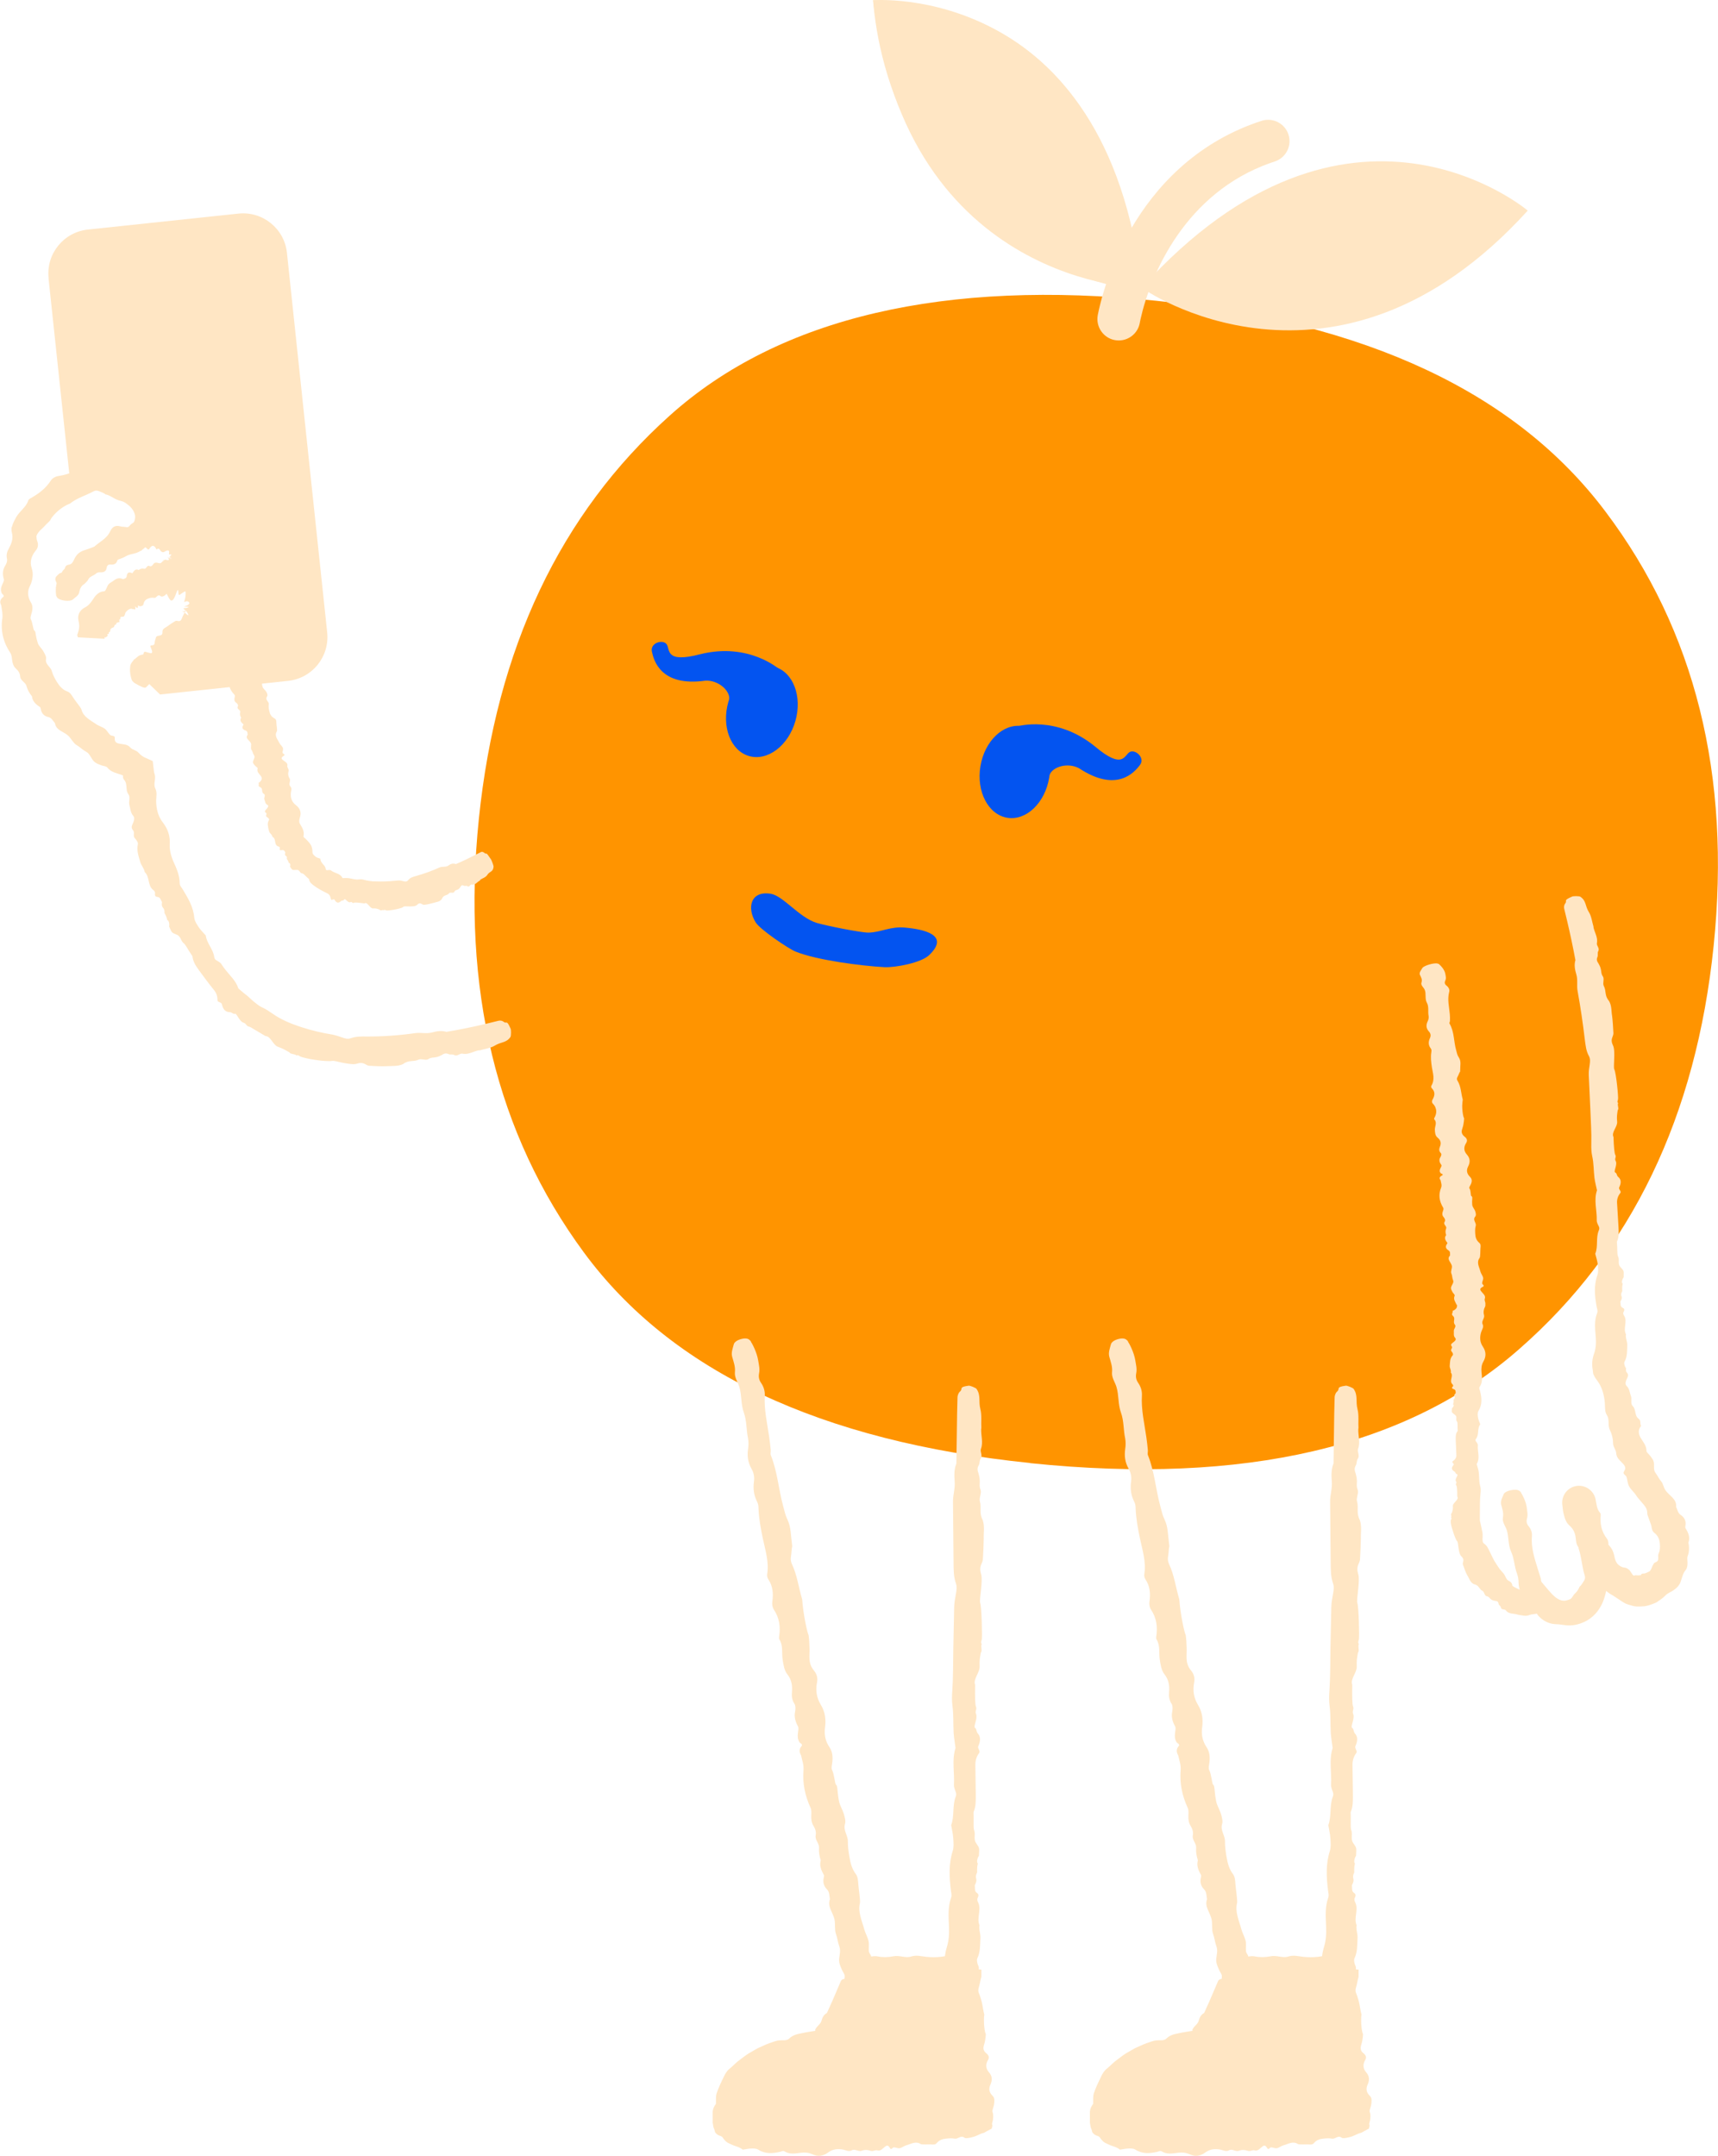 <?xml version="1.0" encoding="UTF-8"?>
<svg id="illuer_blå_bg" xmlns="http://www.w3.org/2000/svg" viewBox="0 0 217.34 272.6">
  <defs>
    <style>
      .cls-1 {
        fill: #ff9400;
      }

      .cls-2 {
        fill: #0354f0;
      }

      .cls-3 {
        fill: #ffe6c4;
      }
    </style>
  </defs>
  <path class="cls-1" d="M130.35,185.02c27.13,2.79,47.77-2.03,61.89-14.47,14.17-12.41,22.34-29.41,24.55-50.96,2.21-21.55-2.33-39.83-13.68-54.89-11.32-15.06-30.29-23.94-56.87-26.67-26.58-2.73-47.61,2.04-61.5,14.51-13.88,12.44-21.94,29.45-24.16,51-2.21,21.55,2.23,39.82,13.29,54.84,11.06,15,29.89,23.9,56.45,26.62"/>
  <path class="cls-3" d="M201.57,117.17c.13.73.6,1.34.45,2.09-.07.34.39.63.17,1.02-.13.24,0,.48-.1.73-.15.33-.06.55.15.86.09.2.2.31.29.74.07.34.02.53.25.87.21.3-.06.87.11,1.19.35.66.06,1.21.66,1.9.37.63.28,1.31.39,1.87.09.73.13,1.47.17,2.21,0,.17-.07.36-.14.53-.15.37-.07.7.1,1.05.32.66,0,2.69.15,2.99.23.41.54,3.54.47,3.8-.04.18-.14.33.02.46-.15.29.15.68-.06.92-.08.57-.13.78-.07,1.45.06.64-.77,1.34-.46,1.93.04,1.27.12,2.06.22,2.24.18.32-.13.48.06.8.25.44-.31,1.33-.07,1.44.25.11.17.39.38.56.44.35.37.85.13,1.32-.12.25.32.5.15.71-.31.38-.45.8-.42,1.27l.18,3.01c.03.63.09,1.29-.2,1.88.08.96.01,1.43.12,1.82.28.47-.07.95.31,1.37.52.58.43.45.42,1.33-.15.17-.32.66-.11.81-.14.46-.04.88-.06.92-.39.73.22.58-.24,1.33.05.41-.04.63.33.81.19.09.21.26.09.46-.11.19-.06.34.05.51.47.72-.17,1.62.24,2.36-.09.44.17.89.16,1.34-.03.73.03,1.45-.35,2.14-.1.18.03.55.16.77.04.06.06.12.06.18l-.05-.44c.1.26-.1.6.13.84.32.34.03.66-.08.98-.09.26-.16.51.08.75.34.34.35.81.51,1.23.16.43-.09.95.23,1.28.46.46.2,1.19.74,1.6.36.26.13.59.32.91-.41.5-.34,1-.06,1.5.31.53.74.97.74,1.65,0,.21.31.41.46.62.15.22.33.41.42.65.19.49-.08,1.08.26,1.51.3.41.42.73.73,1.1.23.22.27.73.55,1.13.52.72,1.43,1.09,1.33,2.07.17.37.22.8.6,1.04.46.31.68.76.58,1.34-.02.1-.04.24,0,.31.34.54.64,1.15.37,1.85.07.27.09.54.08.82-.01.28-.04.55-.16.84-.11.27-.03.55-.03.86,0,.31-.01.63-.21.91-.37.43-.44.88-.62,1.39-.14.53-.54.93-1,1.23-.32.21-.74.36-.96.62-.34.35-.73.6-1.13.87-.47.21-.96.41-1.5.49-.56.04-1.13.09-1.66-.09-.27-.07-.54-.15-.79-.26-.23-.13-.46-.27-.67-.42-.34-.21-.6-.41-.9-.59-.32-.17-.6-.36-.87-.58-.59-.22-.71-.6-.65-1.01.03-.21-.15-.25-.43-.26-.42-.21-.6-.57-.71-.9-.09-.33-.12-.63-.29-.77-.48-.38-.84-.86-.87-1.52,0-.27-.1-.65-.28-.79-.41-.34-.54-.74-.58-1.25-.05-.69-.26-1.3-.83-1.78-.45-.39-.6-.99-.74-1.56-.04-.15-.06-.31-.08-.47l-.07-.63c-.12-1.17.73-2.22,1.9-2.34,1.09-.11,2.08.63,2.31,1.68.14.65.13,1.24.58,1.74.06.06.07.19.07.28-.1,1.11.09,2.07.8,3,.16.2.21.59.17.85-.18.92-.18,1.74.29,2.64.08.17.1.44.04.62-.27.73-.39,1.46-.56,2.26-.17.79-.38,1.67-.95,2.51-.43.67-1.11,1.28-1.86,1.62-.76.35-1.49.5-2.3.43-.43-.04-.83-.13-1.28-.14-1.24-.03-2.26-.84-2.66-1.71-.25-.56-.59-1-1.01-1.34-.72-.57-1.05-1.34-1.07-2.19,0-.39-.07-.81-.2-1.16-.35-.91-.34-1.9-.74-2.76-.41-.88-.27-1.86-.56-2.75-.17-.52-.59-.99-.48-1.58.11-.58-.08-1.09-.22-1.62-.12-.48.15-.91.32-1.33.19-.46,1.56-.73,1.97-.43.03.02.26.19.22.25.13.16.64,1.1.73,1.91.05.45.16.88.03,1.33-.11.37-.05.7.2.99.3.36.46.8.42,1.24-.13,1.44.32,2.81.73,4.13l.38,1.22c.05.16.02.37.12.48.57.65,1.05,1.3,1.57,1.76.51.47,1.04.7,1.58.55.31-.08.58-.15.74-.44.13-.22.22-.34.38-.49.16-.14.36-.38.53-.8.23-.17.36-.46.54-.72.16-.21.18-.45.11-.69-.36-1.11-.39-2.3-.78-3.44-.03-1.44-.69-3.34-.86-3.47-.11-.42-.17-.85-.24-1.27-.01-.08-.02-.16-.03-.23l2.58-.81c0,.26,0,.53.01.79.04.45.24.84.63,1.11.4.28.57.64.53,1.11-.09.83.18,1.55.85,2.05.66.5.96,1.09,1.09,1.88.07.33.2.62.4.85.22.2.48.38.81.42.24.02.41.12.55.23.14.09.24.25.35.43.09.13.22.38.36.36.16-.09.35-.02.52-.03.17-.02.33,0,.35-.07.04-.15.18-.15.27-.16.25.02.53-.15.79-.27.23-.19.31-.52.41-.74.06-.07.1-.18.15-.26.05-.09.15-.13.25-.17.24-.09.33-.27.31-.49,0-.21-.04-.41.05-.62.18-.34.19-.79.15-1.22-.03-.51-.22-1.03-.7-1.38-.24-.19-.32-.5-.36-.81-.06-.34-.52-1.4-.53-1.6.02-.44-.15-.81-.42-1.12-.16-.19-.32-.37-.48-.56-.17-.21-.38-.43-.51-.65-.27-.42-.71-.77-.92-1.2-.17-.34-.18-.77-.29-1.12-.08-.24-.54-.38-.33-.69.25-.39.2-.62-.09-.96-.35-.4-.86-.72-.89-1.37-.03-.44-.4-.78-.4-1.29,0-.54-.15-1.14-.39-1.62-.32-.61-.02-1.32-.37-1.86-.33-.52-.23-1.06-.28-1.6-.09-1.02-.34-1.99-.99-2.84-.2-.26-.36-.53-.48-.83l-.06-.5c-.13-.67-.07-1.37.17-2.04.25-.71.27-1.41.21-2.15-.08-.99-.21-2.01.18-2.98.11-.28-.01-.53-.06-.79-.25-1.35-.38-2.69.1-4.04.14-.41.08-.9.03-1.35-.05-.45-.2-.88-.31-1.32.39-.95.05-2,.45-2.95.08-.19.09-.33,0-.51-.12-.24-.27-.51-.26-.76.04-1.27-.4-2.54.03-3.8-.11-.53-.25-1.05-.32-1.58-.11-.9-.08-1.83-.28-2.72-.12-.54-.13-1.03-.12-1.58.04-1.45-.07-2.91-.12-4.36l-.2-4.34c-.02-.44.05-.89.12-1.34.05-.36.08-.74-.1-1.06-.37-.66-.42-1.37-.52-2.08-.24-2.05-.54-4.09-.91-6.12-.14-.7.05-1.4-.16-2.11-.17-.57-.31-1.2-.12-1.82-.31-1.67-.66-3.33-1.05-4.97l-.37-1.54c-.06-.27.01-.53.19-.74.16-.3-.3-.3.78-.77.11-.1.95-.09,1.07,0,.78.52.59,1.17,1.08,1.94.34.53.42,1.31.61,1.92Z"/>
  <path class="cls-3" d="M191.97,204.16c-.51-.15-1.1-.04-1.46-.51-.14-.23-.56-.01-.64-.39-.03-.23-.25-.23-.29-.46-.04-.29-.19-.34-.48-.37-.15-.05-.28-.03-.52-.22-.18-.16-.2-.31-.52-.37-.27-.07-.29-.55-.5-.66-.49-.24-.4-.72-1.13-.87-.47-.25-.56-.74-.79-1.07-.26-.45-.39-.93-.57-1.4-.04-.11,0-.26.04-.39.07-.29-.05-.47-.25-.66-.39-.35-.35-1.75-.52-1.9-.23-.19-.74-1.84-.78-2.16l-.03-.21v-.11c0-.17.01-.2.02-.22.05-.11.16-.2,0-.29.16-.17-.11-.43.11-.57.11-.35.17-.48.14-.9-.03-.4.84-.81.55-1.19.01-.8-.03-1.29-.12-1.41-.17-.21.14-.29-.03-.5-.23-.28.36-.82.13-.9-.25-.08-.15-.25-.35-.36-.43-.24-.34-.54-.09-.83.13-.15-.3-.32-.12-.45.33-.23.48-.48.47-.78l-.08-1.89c0-.4-.05-.81.25-1.18-.05-.6.02-.9-.07-1.15-.27-.3.09-.59-.27-.87-.5-.38-.42-.3-.39-.85.16-.1.34-.4.13-.5.15-.29.06-.55.08-.58.4-.45-.2-.37.27-.83-.04-.26.05-.39-.31-.52-.19-.06-.21-.17-.08-.29.12-.11.07-.21-.04-.32-.45-.46.2-1.01-.2-1.48.09-.28-.16-.56-.13-.84.04-.46,0-.91.38-1.34.1-.11-.02-.34-.15-.48-.22-.24.21-.43.01-.66-.23-.26.14-.41.33-.59.15-.14.28-.28.11-.47-.24-.27-.13-.56-.16-.84-.04-.29.35-.56.13-.83-.31-.37.15-.76-.25-1.11-.26-.23.05-.39-.04-.62.51-.21.63-.5.54-.85v.14s-.02-.05-.02-.05c-.16-.37-.46-.71-.26-1.15.06-.14-.18-.31-.26-.46-.08-.16-.18-.32-.2-.48-.03-.35.42-.68.27-1.02-.14-.32-.09-.57-.23-.89-.1-.21.1-.65.08-.87-.05-.51-.73-.88-.24-1.38-.02-.22.08-.47-.2-.65-.35-.22-.41-.48-.21-.78.04-.05.1-.13.07-.17-.24-.31-.44-.62-.15-.98-.1-.27-.12-.54,0-.84.11-.28-.4-.51-.21-.81.15-.24.04-.45-.13-.65-.18-.21-.17-.43-.09-.67.06-.17.14-.36.05-.5-.5-.81-.62-1.64-.26-2.52.13-.33-.01-.62-.07-.96-.23-.26-.09-.45.21-.61.16-.08.04-.16-.16-.24-.44-.43.21-.85.05-1.07-.23-.31-.35-.63-.11-1,.1-.15.16-.38.05-.49-.26-.27-.24-.51-.12-.81.17-.4.14-.8-.28-1.14-.34-.28-.33-.64-.36-.98-.03-.45.33-.91-.07-1.34-.04-.04-.03-.12,0-.17.18-.32.27-.63.24-.93-.01-.16-.06-.28-.13-.49-.07-.14-.17-.28-.31-.42-.12-.12-.12-.34-.03-.48.3-.51.37-.99-.09-1.45-.08-.08-.11-.23-.05-.32.48-.8.18-1.58.06-2.35-.09-.62-.17-1.23-.07-1.86.02-.17.06-.33-.06-.49-.32-.41-.33-.85-.11-1.32.14-.3.1-.58-.12-.82-.37-.4-.4-.82-.17-1.3.11-.22.16-.47.12-.68-.12-.55.07-1.15-.22-1.67-.29-.52-.05-1.13-.28-1.65-.13-.31-.53-.55-.4-.92.13-.37-.06-.65-.2-.96-.12-.27.14-.58.31-.86.18-.31,1.52-.7,1.94-.56.03,0,.26.09.22.13.13.08.65.63.74,1.15.05.29.14.57,0,.87-.12.25-.08.46.16.64.28.22.41.51.33.8-.25.97,0,1.87.08,2.79.03.29.03.58.02.87,0,.11-.11.25-.05.34.62,1.06.51,2.26.84,3.38.1.34.11.56.32.88.35.52.17,1,.18,1.79-.15.22-.2.46-.33.68-.1.18-.11.34,0,.5.46.75.43,1.58.66,2.38-.04.24-.06.51-.07.78-.01.2.02.49.04.71.05.46.14.8.2.86,0,.28-.05.57-.1.85-.04.23-.14.45-.19.68-.06.3.05.57.35.8.31.24.39.51.2.8-.33.52-.32,1.01.1,1.48.42.47.42.97.15,1.49-.24.46-.19.9.23,1.31.31.3.26.65.09.99-.08.16-.24.37-.15.49.21.28.11.91.25.97.13.06.1.22.1.32-.02.28-.03.53,0,.8.04.28.3.53.38.8.07.22.14.49-.01.67-.36.43.18.76.07,1.16-.1.34-.08.69-.06,1.03.02.4.12.79.51,1.12.21.18.18.43.15.66-.03.26,0,1.11-.11,1.25-.43.57-.04,1.15.1,1.71.07.28.3.53.35.81.04.22-.13.45-.13.68,0,.15.38.3.09.45-.37.19-.39.33-.21.57.22.29.6.53.46.93-.07.18.04.36.07.55v.23c.01.08,0,.17-.05.26-.17.32-.22.69-.12,1.02.12.42-.37.78-.18,1.16.18.37-.07.67-.18,1-.19.62-.2,1.25.22,1.86.41.61.42,1.24.07,1.85-.26.44-.29.88-.25,1.35.06.63.18,1.27-.23,1.87-.12.18,0,.33.04.5.22.86.32,1.7-.19,2.54-.15.25-.1.57-.06.85.04.28.18.56.28.84-.42.59-.11,1.26-.53,1.84-.09.12-.1.21-.01.32.11.15.25.33.24.49-.08.8.32,1.61-.15,2.39.09.33.22.67.26,1,.08.57.02,1.16.17,1.72.1.34.09.66.05,1-.1.91-.06,1.83-.08,2.75v.87s-.04-.39-.04-.39c.13.57.26,1.14.37,1.71.04.26.02.54.01.81,0,.22,0,.45.2.59.42.28.53.68.72,1.03.26.51.48,1.06.8,1.5.15.23.29.47.45.68l.51.59c.22.27.26.65.56.86.26.13.5.26.54.68.65.42,1.36.68,2.09.76.23,0,.46.03.68.02.12,0,.22.13.32.35.14.21.09-.22.4.91.08.12.13.93.06,1.03-.39.68-.84.38-1.44.63-.44.18-.99,0-1.44-.06Z"/>
  <path class="cls-3" d="M143.03,29.01C140.35,16.58,132.36.53,110.45.03c.69,8.76,5.35,29.3,29.48,35.89-.4,1.2-.7,2.31-.92,3.28l-.13.62-.02.14c-.21,1.41.73,2.76,2.14,3.04,1.42.28,2.8-.6,3.15-1.98l.03-.14.11-.54c1.27-5.68,5.67-15.95,16.44-19.74l.54-.18.13-.05c1.33-.51,2.05-1.98,1.6-3.36-.45-1.37-1.89-2.14-3.27-1.77l-.13.04-.66.22c-7.81,2.75-12.8,8.17-15.89,13.5Z"/>
  <ellipse class="cls-2" cx="96.39" cy="89.97" rx="5.87" ry="4.41" transform="translate(-16.67 157.82) rotate(-74)"/>
  <path class="cls-2" d="M95.64,116.69c.53.84,4.01,3.22,4.98,3.63,2.65,1.09,8.39,1.83,11.26,1.98,1.39.07,4.64-.55,5.65-1.51,2.69-2.55-.61-3.27-3-3.49-1.93-.18-3,.58-4.63.63-.93.03-5.57-.91-6.59-1.23-2.23-.69-4.23-3.42-5.8-3.68-2.58-.42-3.06,1.81-1.88,3.67h0Z"/>
  <path class="cls-3" d="M124.13,180.63c-.05.9.28,1.73-.03,2.58-.14.39.25.84-.04,1.25-.18.25-.09.57-.25.84-.21.36-.16.64-.01,1.06.05.25.14.41.15.95,0,.42-.08.63.1,1.09.15.4-.21,1.02-.09,1.44.24.85-.13,1.45.36,2.38.27.81.1,1.61.13,2.3-.02.89-.05,1.78-.11,2.67-.01.21-.12.42-.2.62-.19.43-.15.83-.02,1.27.25.83-.26,3.24-.12,3.61.19.51.27,4.31.2,4.63-.05.21-.16.4,0,.56-.17.34.11.83-.12,1.11-.12.68-.18.93-.15,1.75.02.78-.85,1.59-.57,2.31-.03,1.54,0,2.51.1,2.73.16.4-.15.57.02.97.23.54-.37,1.6-.14,1.74.24.15.15.48.35.7.42.45.33,1.04.07,1.61-.13.29.3.62.11.87-.33.44-.49.95-.48,1.52l.05,3.67c0,.77.04,1.57-.28,2.28.04,1.17-.04,1.74.05,2.22.26.58-.1,1.15.26,1.68.49.73.41.57.37,1.63-.16.2-.34.79-.14.98-.15.56-.07,1.07-.09,1.12-.41.87.2.71-.29,1.62.04.5-.06.77.3,1,.18.12.2.32.08.56-.12.22-.07.41.04.62.45.89-.22,1.97.17,2.87-.1.54.15,1.09.12,1.63-.05.89,0,1.77-.4,2.59-.1.22.01.67.14.94.06.13.07.25.05.37l-.24,2.01-1.63-.07c-.31-.01-.61-.17-.9,0-.49.26-.81-.08-1.17-.25-.29-.13-.58-.24-.92-.05-.49.27-1.07.2-1.61.28-.56.08-1.12-.27-1.61-.02-.68.36-1.49-.05-2.13.4-.42.29-.75,0-1.19.12-.48-.51-1.1-.56-1.79-.4-.71.16-1.37.46-2.15.31l-1.71-.32.09-.96v-.09c.04-.26-.25-.58-.37-.88-.12-.3-.27-.61-.32-.92-.11-.66.26-1.3.02-1.96-.22-.61-.24-1.09-.46-1.7-.15-.41-.06-1.24-.15-1.68-.18-.98-.95-1.66-.59-2.63-.08-.43-.04-.91-.37-1.24-.41-.42-.54-.91-.41-1.49.02-.1.06-.25.02-.32-.32-.59-.6-1.17-.4-1.87-.17-.52-.26-1.03-.22-1.6.04-.54-.53-.96-.42-1.55.09-.47-.07-.86-.3-1.24-.23-.39-.28-.82-.26-1.27.01-.32.04-.7-.08-.96-.71-1.53-1.04-3.11-.9-4.81.05-.64-.17-1.19-.31-1.84-.29-.49-.21-.85.06-1.17.14-.17,0-.3-.23-.44-.55-.8,0-1.64-.22-2.05-.31-.58-.52-1.2-.36-1.9.06-.29.06-.73-.08-.95-.33-.5-.37-.97-.32-1.54.07-.78-.06-1.53-.57-2.18-.42-.52-.5-1.21-.61-1.87-.14-.85.09-1.76-.41-2.56-.05-.08-.06-.22-.04-.33.2-1.25.04-2.4-.68-3.47-.16-.24-.22-.66-.18-.96.15-1.02.08-1.97-.51-2.85-.11-.16-.17-.44-.14-.63.26-1.57-.25-3.08-.56-4.58-.25-1.2-.47-2.4-.53-3.62-.01-.33-.01-.64-.17-.95-.42-.81-.54-1.67-.41-2.57.08-.56-.02-1.12-.3-1.6-.46-.81-.58-1.64-.44-2.55.06-.42.07-.89-.01-1.31-.23-1.08-.15-2.22-.53-3.26-.39-1.06-.25-2.19-.57-3.25-.19-.62-.63-1.18-.56-1.87.07-.69-.16-1.28-.34-1.92-.16-.56.07-1.09.2-1.6.14-.56,1.49-.96,1.93-.6.03.02.28.22.24.3.15.18.75,1.32.91,2.32.09.55.23,1.09.12,1.64-.09.46-.01.86.26,1.24.32.46.49,1.02.46,1.56-.11,1.79.31,3.53.56,5.28.08.55.14,1.09.19,1.64.02.21-.06.46.01.64.84,2.07.98,4.33,1.57,6.46.18.64.24,1.07.53,1.67.47.99.41,1.89.61,3.38-.1.41-.08.87-.16,1.3-.06.34-.02.65.12.96.67,1.41.85,2.98,1.3,4.46.12,1.84.66,4.31.81,4.51.08.54.1,1.1.12,1.65.02.44-.03.88-.01,1.31.02.57.19,1.09.55,1.51.37.44.52.95.41,1.52-.2,1.01-.06,1.95.48,2.84.54.88.67,1.84.53,2.86-.12.9.04,1.74.57,2.51.38.57.43,1.23.35,1.91-.04.32-.15.73-.03.96.28.52.35,1.75.5,1.86.15.11.16.42.18.6.05.54.1,1.01.21,1.53.11.53.43,1.01.59,1.53.12.41.27.94.16,1.29-.26.84.38,1.46.36,2.23-.01.65.09,1.32.2,1.97.13.77.32,1.51.8,2.14.26.34.29.82.32,1.27.03.5.28,2.13.21,2.4-.29,1.11.25,2.22.53,3.28.14.53.44,1.01.56,1.55.09.41-.01.87.04,1.3.04.29.46.57.2.86-.32.37-.31.65-.07,1.11.11.22.25.42.38.63l-2.18-1.72c.35-.15.72-.27,1.17-.19.5.09,1.02-.19,1.6-.07.62.13,1.35.12,1.98-.01.8-.17,1.54.26,2.26.03.7-.23,1.3-.02,1.95.04,1.22.11,2.43.03,3.58-.47.3-.13.6-.23.91-.31l-2.12,2.21c-.14-.88-.07-1.78.2-2.66.27-.86.31-1.72.27-2.62-.05-1.21-.15-2.45.27-3.63.12-.34,0-.64-.03-.96-.2-1.66-.29-3.3.23-4.93.16-.49.11-1.1.07-1.65-.03-.55-.17-1.08-.26-1.63.43-1.14.13-2.44.56-3.57.09-.23.1-.4.02-.62-.11-.3-.25-.63-.23-.94.09-1.54-.29-3.11.2-4.63-.08-.65-.2-1.29-.24-1.94-.06-1.11,0-2.24-.14-3.33-.09-.67-.08-1.27-.03-1.93.12-1.77.1-3.56.13-5.33l.11-5.33c.02-.55.12-1.1.22-1.64.08-.44.15-.9,0-1.31-.3-.85-.29-1.73-.3-2.62l-.07-7.67c-.02-.89.29-1.71.21-2.62-.06-.73-.08-1.54.22-2.26l.09-6.34.05-2c.01-.35.16-.65.4-.84.24-.31-.2-.49.98-.65.14-.07.93.27,1.02.39.59.87.23,1.55.5,2.6.19.72.07,1.65.12,2.42Z"/>
  <path class="cls-3" d="M60.64,132.8c-.75.13-1.36.6-2.13.44-.35-.08-.65.39-1.04.17-.24-.14-.49,0-.74-.12-.33-.15-.55-.07-.88.14-.2.09-.32.19-.77.27-.35.06-.54,0-.9.23-.31.21-.88-.1-1.22.06-.69.33-1.24,0-1.98.57-.67.31-1.37.21-1.96.26-.76.03-1.53,0-2.3-.05-.18,0-.36-.12-.53-.21-.36-.2-.71-.17-1.09-.04-.36.11-1.06,0-1.7-.12-.64-.14-1.23-.3-1.39-.24-.23.05-1.17.02-2.09-.13-.92-.12-1.81-.36-1.93-.43-.17-.09-.3-.24-.48-.13-.24-.24-.74-.12-.91-.41-.54-.29-.72-.43-1.41-.68-.67-.22-.92-1.35-1.61-1.37-.58-.34-1.06-.62-1.4-.83-.34-.22-.57-.34-.68-.36-.38-.08-.33-.4-.7-.5-.52-.15-.85-1.19-1.06-1.13-.26.08-.4-.2-.68-.2-.29,0-.53-.12-.69-.31-.15-.18-.24-.43-.3-.7-.06-.28-.57-.22-.56-.5.01-.5-.14-.93-.45-1.3-.66-.81-1.27-1.65-1.89-2.49-.39-.53-.76-1.1-.83-1.78-.56-.82-.76-1.26-1.03-1.58-.47-.3-.39-.9-.92-1.12-.73-.31-.62-.22-1-1.06.07-.22,0-.76-.24-.81-.08-.49-.34-.85-.34-.9.04-.84-.45-.46-.32-1.37-.2-.37-.21-.62-.62-.66-.21-.02-.3-.18-.26-.41.03-.22-.07-.35-.25-.48-.7-.54-.4-1.65-1.05-2.24-.07-.47-.45-.84-.57-1.29-.21-.73-.48-1.45-.3-2.24.05-.21-.18-.54-.36-.73-.32-.32.02-.75-.27-1.06-.33-.37-.03-.7.08-1.04.08-.27.17-.53-.06-.79-.32-.37-.33-.87-.46-1.32-.13-.47.16-.99-.13-1.38-.41-.55-.06-1.28-.53-1.81-.26-.3-.1-.54-.13-.9l1.05,1.53c-.07-.04-.13-.06-.2-.08-.13-.67-.54-1-1.12-1.21-.62-.22-1.29-.33-1.74-.91-.14-.18-.53-.18-.8-.29-.27-.1-.55-.21-.77-.38-.47-.35-.57-1.04-1.1-1.32-.5-.27-.77-.59-1.26-.88-.34-.19-.69-.85-.97-1.11-.62-.6-1.58-.68-1.72-1.63-.26-.28-.42-.68-.84-.77-.54-.12-.85-.46-.95-.99-.02-.1-.04-.23-.1-.27-.51-.33-.96-.72-1.02-1.37-.32-.38-.55-.79-.69-1.28-.1-.48-.75-.66-.8-1.21-.02-.44-.25-.74-.55-1.02-.31-.28-.42-.67-.47-1.09-.03-.29-.07-.63-.21-.86-.87-1.28-1.27-2.79-1.03-4.35.08-.58-.05-1.09-.14-1.69-.25-.47-.07-.8.24-1.04.16-.13.06-.27-.14-.43-.43-.82.36-1.44.23-1.84-.17-.58-.17-1.17.19-1.72.15-.22.27-.59.22-.82-.13-.52,0-.93.25-1.38.33-.61.56-1.23.36-1.97-.05-.2-.06-.39-.05-.59l.08-.21c.11-.41.33-.8.54-1.19.22-.37.54-.67.81-.99.29-.32.56-.63.7-1.09.02-.09.14-.18.23-.23,1.1-.62,1.95-1.24,2.66-2.33.16-.23.54-.46.84-.5,1.03-.18,1.88-.39,2.71-1.07.16-.12.44-.2.64-.18.81.11,1.57.09,2.41.12.41,0,.84.04,1.32.12.5.09.89.21,1.28.36,1.23.5,2.31,1.23,3.08,2.37.21.3.37.62.66.9.39.38.7.91.82,1.54.13.62.05,1.35-.25,1.93-.18.38-.37.71-.55,1.04-.17.3-.31.54-.41.86-.39.99-1.22,1.61-2.11,1.81-.41.08-.84.22-1.18.4-.88.48-1.84.58-2.5,1.14-.66.55-1.5.67-1.97,1.27-.28.35-.27.85-.66,1.07-.38.24-.51.65-.6,1.07-.09.37-.49.57-.79.85-.32.3-1.71.17-2-.28-.02-.03-.17-.29-.11-.34-.07-.19-.13-1.45.41-2.33.15-.23.28-.48.44-.7.18-.21.38-.4.61-.54.4-.21.66-.48.83-.91.11-.24.27-.48.46-.67.2-.18.43-.32.67-.41,1.6-.52,2.96-1.13,4.22-1.72.38-.18.76-.36,1.11-.55.14-.07.33-.09.42-.2.23-.34.42-.65.58-.97.2-.33.22-.51.24-.75.05-.43-.24-1.07-.8-1.53-.34-.26-.55-.47-1.01-.57-.37-.08-.64-.22-.94-.39-.15-.09-.3-.17-.48-.26-.17-.07-.28-.14-.52-.17-.2-.21-.52-.27-.81-.41-.24-.1-.47-.11-.7.02-1.01.55-2.11.84-2.98,1.55-.62.23-1.28.68-1.73,1.12-.45.45-.75.85-.74.96-.25.3-.57.55-.83.86-.22.23-.5.43-.69.7-.14.18-.25.39-.29.6l.04-.11c0,.2.02.41.1.62.17.46.1.87-.22,1.22-.51.64-.76,1.39-.48,2.2.13.4.16.78.1,1.15-.04.37-.14.73-.33,1.11-.35.65-.28,1.35.08,1.99.32.47.28.96.12,1.48-.06.24-.19.56-.08.74.23.4.29,1.34.44,1.42.14.07.16.31.17.45.07.41.15.76.28,1.15.13.39.52.68.71,1.05.15.29.38.63.32.94-.13.72.61.98.74,1.56.14.48.39.95.66,1.38.32.51.71.97,1.33,1.18.32.12.5.44.69.73.19.34,1.01,1.31,1.06,1.53.22.92,1.12,1.35,1.83,1.84.35.25.8.36,1.14.61.26.2.42.55.67.78.17.16.61.02.58.38-.03.46.12.61.54.71.49.11,1.04.04,1.43.5.27.31.74.31,1.04.66.21.25.54.49.79.6l1,.45.14,1.21c.01.13.05.3.1.45.2.6-.2,1.23.08,1.79.26.53.12,1.03.11,1.56.01.99.22,1.96.87,2.78.62.81.93,1.73.85,2.76-.03.74.16,1.41.43,2.08.41.9.83,1.79.83,2.82,0,.3.2.48.34.7.7,1.16,1.39,2.27,1.51,3.69.05.42.34.83.58,1.2.25.37.58.68.87,1.01.12,1,.94,1.72,1.07,2.73.04.2.11.32.28.42.23.13.5.27.63.48.33.53.74,1,1.15,1.48.42.47.79.96.99,1.59.4.35.81.69,1.18.97.31.27.59.57.92.81.32.26.63.51,1.02.67.45.21.8.47,1.21.74,1.07.76,2.32,1.27,3.6,1.69,1.28.42,2.62.74,3.99.96.42.09.84.22,1.25.37.34.12.7.22,1.03.09.69-.25,1.38-.23,2.09-.22,2.02,0,4.06-.14,6.09-.43.7-.1,1.4.11,2.11-.08.57-.16,1.21-.27,1.83-.08,1.68-.28,3.36-.62,5.02-1.02l1.56-.38c.27-.07.54,0,.75.19.31.16.31-.3.78.78.1.11.08.95,0,1.07-.53.78-1.18.6-1.97,1.09-.54.34-1.33.42-1.95.62Z"/>
  <path class="cls-3" d="M17.05,83.35c.28-.24.52-.53.99-.57.21-.01.05-.44.38-.35.2.06.41.12.6.16.25.05.3-.12.13-.53-.09-.22-.23-.46.01-.45.24,0,.4-.07.41-.34,0-.24.1-.41.15-.63.1-.44.87-.05.83-.7-.03-.47.39-.56.66-.76.3-.24.64-.45.98-.65.08-.05.22-.02.34,0,.27.05.39-.09.47-.32.14-.37.34-.71.54-1.07l-.39.26-.05-.12c-.06-.1.05-.01.35.26.26.25.45.33.37.16-.11-.22-.18-.38-.4-.55-.34-.27-.24-.22.13-.27.13-.02.23-.06.31-.11.05-.04-.14-.05-.3-.06-.33,0-.37.01-.14-.06.45-.13.63-.38.5-.47-.04-.06-.09-.11-.17-.13-.08-.03-.15-.04-.32.04-.14.08-.15.03-.08-.17.11-.32.13-.63.14-.98,0-.16-.07-.18-.17-.12-.19.12-.38.23-.54.36-.22.19-.2-.15-.23-.47-.02-.18-.1-.11-.19.12-.09.24-.18.51-.28.71-.2.42-.41.51-.59.27-.09-.13-.18-.27-.27-.46-.15-.34-.34-.5-.55-.46-.45.07-.9.15-1.33.27-.28.07-.56.15-.89-.08-.35-.23-.61-.08-.75.33-.11.32-.22.64-.24,1.05-.01.58-.02.53-.57.05-.13-.11-.17-.08-.12.14.03.15.08.41.06.4-.46-.24-.67.08-1.26-.29-.34-.21-.25.12-.08.46.09.18.05.24-.09.19-.13-.04-.15.03-.12.17.12.54-.31.59-.16,1.07-.16.06-.4.08-.5.2-.19.19-.26.44-.74.47-.12.01-.07.2.02.33.14.21-.29.15-.16.35.16.23-.21.17-.43.22-.18.04-.32.09-.19.24.16.14.11.31.11.31l-3.4-.18v-.32c0-.39.44-.58.28-.9-.22-.46.09-.84-.14-1.34-.16-.34.13-.48.5-.44.6.05.82-.15.92-.49.09-.37.09-.83.54-.97.14-.04.08-.34.14-.5.06-.16.12-.33.23-.44.25-.23.77-.05.95-.33.17-.27.26-.64.44-.92.13-.17.32-.28.5-.39.39-.27.76-.62,1.38-.31.18-.09.42-.07.46-.39.05-.42.26-.54.58-.41.06.02.14.06.16.02.18-.3.39-.58.78-.38.2-.17.43-.22.7-.16.26.06.33-.49.63-.35.24.11.38-.03.52-.24.14-.2.33-.22.55-.16.15.04.33.1.43,0,.28-.29.6-.49.93-.58l-.77.3c.1-.13.34-.14.6-.07.15.05.36-.04.14-.22-.18-.14,0-.03.34.06.17.05.09-.02-.12-.09-.14-.05-.27-.09-.32-.1.01,0,.02,0,.02,0,.04,0-.01,0,.13.02.2.02.46,0,.31-.03-.18-.03-.31,0-.06-.18.12-.07.13-.18.02-.17-.27.05-.23-.02-.21-.21.02-.12,0-.23-.07-.28-.09-.04-.24-.02-.42.1-.28.18-.39.09-.52.01-.13-.11-.24-.53-.54-.27-.03.03-.06,0-.08-.03-.09-.23-.23-.38-.39-.41-.16,0-.34.12-.48.38-.06.1-.16.11-.24.02-.27-.31-.6-.38-.72.14-.02.09-.08.12-.15.07-.57-.38-.87.02-1.38.39-.39.26-.77.53-1.25.63-.13.03-.26.05-.3.21-.12.42-.41.57-.85.53-.28-.03-.46.1-.5.38-.07.47-.35.62-.8.6-.21-.01-.41.02-.53.14-.31.3-.83.36-1.02.79-.19.44-.74.47-.97.86-.13.23-.07.65-.39.69-.32.04-.41.3-.53.53-.11.2-.47.1-.76.08-.31-.03-1.25-.78-1.42-1.18-.01-.02.08-.04.13-.03.07.01.15.06.22.1.22.1.3.03.13-.15-.7-.73-.66-1.13-.34-1.41.17-.16.32-.36.62-.36.25,0,.37-.12.36-.39-.01-.33.13-.55.38-.6.84-.17,1.33-.74,1.95-1.15.19-.13.4-.24.61-.35.08-.04.24,0,.27-.08.43-.94,1.37-1.27,2.03-1.96.2-.2.37-.43.51-.73.23-.5.62-.8,1.26-.61.26.07.49.04.73.09.19.05.33,0,.44-.15.26-.33.62-.49.98-.65.37-.15.77-.19,1.16-.34.6-.16,1.19.03,1.47.85.06.16.17.07.27-.15.17-.39.41-.54.65-.46.27.11.52.28.76.45.19.14.32.37.49.52.22.2.48.27.86.21.4-.08.7.07.75.48.12.66.35,1.06.98,1.44.29.22.49.53.57.86.04.36-.02.74-.19,1.07-.19.29-.31.55-.37.83-.06.28-.11.54-.07.9.06.56-.33.82-.74.98-.2.08-.48.1-.53.23-.11.33-.21.65-.69.05-.11-.13-.27-.22-.39-.32.05.17.1.33.16.5.05.15.14.32.16.46l-.53.21s0,.04,0,.06c-.02.14-.09.29-.16.29-.21,0-.45-.15-.65-.09-.2.06-.33.35-.52.45-.15.08-.33.18-.49.05-.39-.31-.5.28-.81.22-.27-.05-.52,0-.75.09-.27.1-.51.26-.6.7-.05.23-.23.24-.38.27-.18.03-.37-.12-.6-.48-.15-.24-.3-.49-.44-.74-.05-.07-.11-.15-.17-.18-.09-.06-.1.06,0,.29l.49,1.04c.11.24.1.55-.03.48-.54-.25-.84.04-1.09.31-.12.15-.12.43-.24.55-.1.1-.33.03-.44.11-.08.05.11.4-.17.23-.34-.22-.45-.18-.43.05.02.28.21.63-.07.68-.18.04-.05.31-.28.35-.22.05-.37.22-.35.41.03.23-.5.23-.37.48.15.2-.13.29-.24.37l-.03.02-.02-.05-3.55-.19c.13-.42.22-.63.26-.93.04-.29.02-.58-.06-.92-.19-.73.13-1.37.76-1.7.47-.23.73-.56.99-.94.17-.26.34-.53.57-.73.22-.21.5-.37.86-.39.21-.01.24-.2.33-.34.25-.34.55-.63.89-.85.35-.19.76-.3,1.22-.24.28.05.51-.11.73-.25.21-.15.4-.37.62-.55.33.12.61.06.9,0,.28-.05.56-.06.86.1.12.07.2.06.28-.04.11-.14.24-.31.38-.32.7,0,1.41-.52,2.16,0,.31-.1.63-.22.97-.21.57-.03,1.16.18,1.81.22.41.08.76.23,1.11.5.93.67,1.86,1.79,2.09,3.1.24,1.29-.05,2.57-.74,3.59-.21.32-.53.55-.86.74l-.23.14-.34.23c-.11.02-.2.08-.23.22-.08.41-.32.59-.57.78-.71.56-1.42,1.22-2.09,1.94-.23.24-.67.24-.86.55-.15.25-.36.49-.77.47-.59.58-1.17,1.18-1.74,1.78-.18.19-.36.38-.55.56-.1.1-.28.08-.52-.03-.3-.14-.61-.29-.92-.48-.12-.07-.33-.28-.37-.38-.24-.68-.28-1.29-.2-1.81.06-.36.33-.57.51-.85Z"/>
  <path class="cls-3" d="M60.74,111.34c-.38.15-.59.62-1.07.51-.22-.05-.25.4-.54.21-.18-.12-.27.03-.45-.06-.23-.13-.33-.03-.45.19-.09.1-.12.2-.34.31-.18.08-.3.04-.43.29-.12.21-.51-.01-.65.17-.29.36-.67.12-.92.73-.28.38-.68.35-.99.47-.41.11-.82.21-1.24.26-.1.01-.22-.06-.33-.12-.24-.14-.41-.04-.59.14-.34.34-1.55.07-1.7.22-.2.25-2.03.55-2.2.46-.1-.04-.2-.15-.27,0-.17-.16-.4.14-.54-.09-.33-.12-.45-.18-.85-.16-.39.03-.7-.89-1.07-.63-.73-.09-1.19-.16-1.32-.08-.23.13-.24-.19-.46-.08-.32.15-.65-.54-.78-.34-.15.22-.27.07-.44.23-.35.32-.62.13-.79-.2-.09-.17-.41.16-.45-.06-.07-.4-.22-.64-.48-.75-.54-.26-1.09-.55-1.58-.9-.3-.23-.66-.44-.72-.9-.44-.36-.59-.61-.82-.71-.41-.02-.29-.48-.75-.45-.62.03-.51.04-.83-.4.07-.17.05-.52-.17-.48-.03-.31-.25-.48-.24-.51.12-.57-.39-.19-.18-.82-.15-.19-.13-.35-.5-.28-.19.03-.26-.05-.2-.21.05-.15-.03-.21-.18-.26-.63-.2-.21-.97-.76-1.22-.01-.23-.24-.38-.37-.57l-.07-.23s-.04-.08-.04-.12c-.07-.39-.22-.76.05-1.21.07-.12-.1-.28-.26-.37-.27-.15.1-.41-.14-.55-.29-.17.04-.38.18-.58.11-.16.21-.31,0-.42-.29-.16-.25-.44-.36-.66-.11-.24.21-.56-.07-.72-.39-.23-.03-.68-.5-.87-.31-.13-.04-.34-.18-.51.47-.32.49-.61.3-.88-.21-.29-.55-.54-.41-.94.04-.13-.22-.23-.32-.36-.1-.12-.22-.24-.26-.38-.07-.29.33-.65.14-.92-.18-.25-.16-.48-.35-.73-.12-.17.01-.57-.04-.76-.12-.43-.83-.63-.42-1.14-.05-.19.02-.42-.28-.53-.38-.13-.47-.34-.31-.64.03-.05.08-.13.04-.15-.27-.23-.51-.46-.28-.82-.14-.22-.19-.45-.12-.72.07-.26-.46-.37-.32-.66.11-.24-.02-.39-.22-.54-.2-.15-.22-.34-.18-.56.03-.15.08-.33-.02-.44-.6-.61-.83-1.3-.59-2.12.09-.31-.09-.53-.19-.81-.26-.18-.15-.37.13-.56.14-.1.02-.14-.19-.17-.49-.29.09-.77-.09-.93-.26-.23-.43-.48-.24-.84.08-.15.11-.35-.02-.43-.29-.18-.31-.39-.22-.67.11-.38.04-.71-.43-.93-.37-.18-.41-.49-.48-.78-.09-.38.2-.84-.25-1.14-.04-.03-.04-.1-.02-.15.27-.62.19-1.14-.45-1.52-.14-.08-.18-.27-.12-.42.21-.5.2-.94-.32-1.26-.1-.06-.14-.18-.1-.27.35-.78-.06-1.41-.27-2.07-.17-.52-.32-1.05-.3-1.62,0-.15.03-.3-.11-.42-.36-.31-.42-.7-.25-1.14.11-.28.05-.52-.19-.7-.4-.3-.46-.68-.28-1.13.09-.21.13-.43.06-.62-.16-.47-.01-1.02-.32-1.45-.32-.43-.12-.99-.36-1.44-.14-.26-.54-.45-.43-.79.11-.34-.08-.58-.22-.85-.13-.24.13-.52.29-.79.17-.29,1.5-.71,1.92-.62.03,0,.26.06.22.1.13.06.65.5.75.94.05.25.16.48.02.76-.11.23-.06.41.18.54.28.16.42.4.36.66-.21.86.09,1.61.23,2.4.04.24.07.49.09.74,0,.1-.09.23-.03.3.69.84.7,1.88,1.14,2.79.13.27.17.46.42.7.4.39.29.83.39,1.49-.12.21-.13.43-.23.64-.08.17-.06.31.06.43.56.56.65,1.27,1,1.89,0,.85.39,1.92.52,1.99.05.24.03.5.02.76-.01.2-.08.42-.09.62-.02.27.12.48.45.62.34.15.45.36.3.65-.25.51-.18.93.3,1.26.47.33.54.76.35,1.26-.17.44-.06.81.4,1.09.34.21.34.51.22.84-.06.16-.19.37-.08.45.25.2.23.77.37.8.14.03.13.17.14.26.02.25.04.46.11.69.07.23.36.41.48.63.09.18.2.4.08.58-.3.43.28.63.22.99-.05.31.01.61.08.9.08.34.22.66.65.88.23.12.23.34.23.55,0,.23.15.96.06,1.09-.35.56.11,1,.32,1.46.11.23.37.41.45.64.07.18-.07.41-.04.61.02.13.42.2.15.37-.34.22-.34.35-.13.53.25.21.67.37.58.73-.06.24.24.42.15.7-.09.31-.05.63.12.88.21.32-.17.74.1,1.02.26.27.09.58.07.88-.04.57.1,1.09.65,1.51.54.41.7.94.5,1.54-.09.26-.1.49-.06.72l-.06-.2c.04.14.1.27.18.4.26.43.52.85.4,1.43-.04.18.12.23.22.32.24.25.48.48.66.75.18.26.24.6.25.99,0,.24.2.4.37.54.16.15.41.2.63.27,0,.3.16.48.3.67.16.17.33.33.37.63.02.12.07.17.19.16.16-.01.35-.06.44.01.24.18.52.29.8.4.28.1.53.25.7.59.28,0,.55-.03.8.01.42.06.83.22,1.27.16.27-.05.5,0,.74.07.33.09.68.13,1.02.17l1.06.02c.71,0,1.43-.06,2.15-.13.22-.02.46.04.7.1.19.05.39.07.54-.11.29-.37.64-.45,1-.55,1.02-.29,2.03-.64,3.01-1.09.34-.15.76,0,1.09-.23.26-.19.56-.34.96-.19.83-.35,1.64-.74,2.44-1.15l.75-.38c.13-.06.31,0,.49.17.23.14.07-.28.72.7.1.1.38.86.37.97-.05.72-.49.57-.79,1.05-.2.33-.63.43-.93.64Z"/>
  <path class="cls-3" d="M11.72,79.62l.07.06c.32-.97,1.08-2.5,2.78-3.79-1.85,1.36-2.57,2.8-2.84,3.73Z"/>
  <path class="cls-3" d="M6.14,35.19l2.83,26.63c2.08-.93,4.12-1.04,5.28-.67,2.33.73,4.96,3.2,3.64,5.39-.19.32-.42.6-.67.86,4.58-1.42,8.76,3.08,4.59,5.59-2.81.57-4.85,1.4-6.34,2.29.79-.46,1.72-.86,2.84-1.16,7.66-1.62,8.25,3.1,6.19,4.86-2.52,1.32-5.69,4.51-7.15,6.05l2.9,2.79,16.18-1.72c3.07-.32,5.29-3.07,4.96-6.14l-5.09-47.99c-.32-3.06-3.07-5.28-6.13-4.96l-19.06,2.02c-3.07.33-5.29,3.08-4.96,6.14Z"/>
  <g>
    <path class="cls-3" d="M108.53,250.5s-2.91,7.39-4.31,8.51c-.14-.14-12.77.38-12.49,9.51,0,3.76,24.24.82,32.39-.44.14-.14-.88-7.07-1.44-17.47-1.12-.09-14.15-.11-14.15-.11Z"/>
    <path class="cls-3" d="M108.36,253.63c-.22.44-.1,1-.56,1.31-.21.14.05.53-.3.62-.22.05-.21.25-.41.32-.27.09-.28.25-.25.53-.01.15.03.27-.09.54-.09.22-.22.29-.18.6.04.28-.45.42-.46.69,0,.14-.04.24-.11.36-.08.14-.16.27-.25.39-.17.25-.34.48-.45.99-.02.05-.05.09-.07.13-.41.21-.84.11-1.25.1-.11-.06-.06.57-.19.41-.1,0-.19.01-.27.02l-1.39.11c-.11,0-.23-.07-.34-.14-.25-.15-.45-.06-.63.13-.35.33-1.64.21-1.78.4-.09.14-.57.4-1.03.63-.44.26-.89.48-.97.49-.11.01-.23-.04-.23.13-.22-.06-.28.3-.5.18-.34.07-.47.1-.75.36-.26.23-1.14-.18-1.19.31-.57.51-.75.95-.74,1.09.03.25-.27.14-.24.39.08.32-.63.52-.46.68.2.16.05.26.2.42.31.33.21.54-.1.72-.16.1.23.33.03.39-.39.12-.53.37-.53.62l.02.29c-.02.24.08.48.3.59.19.12.37.13.48.47.42.05.79.19,1.02.12.32-.21.57.16.88-.17.41-.46.32-.39.86-.33.09.16.39.36.49.16.28.15.55.07.58.1.45.42.38-.2.85.28.26-.04.41.05.53-.31.06-.19.17-.21.3-.09.12.11.22.07.33-.05.46-.46,1.05.17,1.52-.24.29.08.57-.18.86-.17.47.02.94-.06,1.4.3.12.1.36-.04.49-.18.23-.23.46.18.68-.04.26-.25.44.11.64.28.16.14.32.26.5.07.26-.26.57-.17.86-.24.3-.07.62.3.87.05.35-.34.81.07,1.13-.36.21-.28.41.01.64-.1.29.51.63.58.99.42.39-.16.74-.47,1.2-.28.14.06.32-.18.48-.27.16-.08.33-.19.5-.2.36-.03.72.41,1.07.25.33-.15.6-.1.93-.26.22-.1.68.08.92.05.53-.07.89-.76,1.43-.29.23-.03.5.06.67-.23.22-.36.48-.43.81-.24.06.03.14.09.18.06.31-.25.63-.46,1.02-.19.28-.12.56-.14.87-.05.3.09.51-.43.84-.26.24.14.52,0,.61-.16,0-.16,0-.13.07-.04.05.06.14.15.12.07-.08-.21-.22-.31-.24-.32-.01,0,.09.07.31.04.08-.01.09-.04.07-.07-.02-.07-.08-.3-.11-.46-.23-.27-.1-.47.2-.65.15-.09.04-.17-.17-.24-.45-.44.19-.91.03-1.13-.23-.32-.37-.66-.12-1.05.1-.16.15-.4.04-.52-.27-.28-.25-.54-.13-.85.16-.43.14-.85-.29-1.21-.35-.29-.34-.67-.36-1.04-.03-.47.32-.97-.07-1.42-.04-.04-.03-.12,0-.18.36-.68.36-1.32-.2-1.93-.12-.13-.13-.37-.05-.53.29-.56.35-1.08-.1-1.59-.08-.06-.11-.32-.05-.26.27-.05.33-.2.33-.28-.01-.08-.04-.14-.16-.08-.07.02-.11.03-.2.01-.04,0-.08-.02-.12-.04-.05-.02-.04-.05-.25-.09-.17-.05-.33-.1-.52,0-.49.27-.95.23-1.4-.06-.28-.18-.59-.18-.88,0-.49.31-.94.27-1.39-.03-.21-.14-.46-.23-.69-.22-.6.03-1.19-.25-1.78-.06-.6.19-1.18-.15-1.78-.03-.35.07-.69.41-1.05.21-.36-.19-.7-.08-1.05,0-.31.06-.57-.26-.83-.49-.28-.24-.37-1.63-.13-2.01.01-.02.15-.23.19-.19.11-.11.79-.5,1.34-.47.3.01.61-.03.9.17.23.17.46.16.69-.03.28-.23.6-.3.89-.17.95.43,1.92.33,2.89.4.3.02.6.06.9.11.12.02.24.14.34.1,1.22-.45,2.44-.19,3.66-.38.47-.06.86-.04,1.45-.21.5-.14.98-.15,1.45-.12.23.02.47.04.73.07.1-.03.04.11.05.17,0,.08,0,.16,0,.24,0,.16,0,.33,0,.5-.14.47-.19.9-.31,1.3-.1.32-.1.55,0,.78.06.13.11.28.16.43l.07.23.05.16c.06.2.11.41.15.62.08.42.13.83.25,1.24-.14,1,.07,2.36.19,2.47,0,.3-.05.6-.1.9-.04.24-.14.48-.18.72-.06.31.05.6.35.83.31.24.39.52.21.84-.32.55-.3,1.07.12,1.56.43.48.44,1,.18,1.57-.23.49-.17.96.26,1.38.16.15.23.32.24.5,0,.05,0,.08,0,.14,0,.08,0,.16-.01.24-.01.16-.04.31-.08.46-.07.28-.22.58-.11.81.09.26.06.63.02.94-.07.27-.14.51-.1.58.09.17-.05.32-.04.49-.37.18-.64.36-.99.54-.47.09-.84.38-1.36.52-.39.11-1.01.24-1.12.09-.48-.34-.8.22-1.23.13-.36-.08-.73-.04-1.1,0-.42.04-.83.16-1.17.56-.18.22-.45.19-.7.17-.28-.02-1.18.04-1.33-.05-.62-.41-1.23,0-1.82.16-.29.08-.56.32-.85.37-.23.04-.49-.12-.73-.11-.16,0-.31.39-.48.1-.21-.37-.36-.39-.61-.2-.3.22-.56.61-.99.48-.28-.09-.55.18-.88.05-.35-.13-.75-.14-1.09,0-.43.16-.86-.29-1.25-.06-.38.21-.72,0-1.08-.08-.68-.13-1.34-.09-1.96.38-.62.46-1.3.52-1.98.2-.49-.23-.97-.24-1.47-.18-.67.08-1.37.23-2.03-.18-.19-.12-.36,0-.54.05-.93.21-1.88.31-2.79-.27-.27-.17-.62-.15-.95-.14-.32.01-.66.1-1.01.14-.15-.13-.33-.22-.51-.3-.16-.08-.41-.13-.67-.24-.25-.11-.5-.22-.73-.34-.22-.14-.4-.33-.53-.52-.11-.16-.18-.27-.38-.33-.28-.07-.54-.25-.68-.48-.06-.2-.09-.41-.19-.58l-.11-.6v-.77s0-.39,0-.39v-.26c.02-.34.18-.68.41-.98.02-.42-.04-.89.08-1.31.24-.71.57-1.41.9-2.08.19-.42.41-.8.77-1.07.46-.38.87-.84,1.34-1.16.46-.35.92-.71,1.42-.97l.73-.42.75-.34c.5-.24,1.01-.41,1.53-.58.32-.11.66-.11,1-.11.28,0,.55-.02.75-.22.42-.41.93-.55,1.46-.65.37-.08.74-.15,1.12-.21.19-.03.37-.06.58-.09.14-.01.1-.02.12-.02h.01s.02-.04.01-.06c0-.02,0-.03-.01-.04.01-.04-.08.08.05-.15.18-.37.63-.59.75-1.04.1-.37.26-.75.68-.97.47-1,.91-2.03,1.35-3.07l.42-.98c.08-.17.27-.26.53-.27.28-.07-.1-.31,1.03.03.14.01.82.47.88.57.39.66-.08.88-.03,1.52.03.44-.26.87-.37,1.29Z"/>
  </g>
  <path class="cls-3" d="M171.84,180.63c-.05.9.28,1.73-.03,2.58-.14.39.25.84-.04,1.25-.18.25-.09.57-.25.84-.21.36-.16.64-.01,1.06.05.25.14.41.15.95,0,.42-.08.63.1,1.09.15.4-.21,1.02-.09,1.44.24.85-.13,1.45.36,2.38.27.81.1,1.61.13,2.3-.02.89-.05,1.78-.11,2.67-.01.21-.12.42-.2.62-.19.43-.15.83-.02,1.27.25.83-.26,3.24-.12,3.61.19.51.27,4.31.2,4.63-.05.21-.16.4,0,.56-.17.34.11.83-.12,1.11-.12.68-.18.93-.15,1.75.02.78-.85,1.59-.57,2.31-.03,1.54,0,2.51.1,2.73.16.4-.15.57.02.97.23.54-.37,1.6-.14,1.74.24.15.15.48.35.7.42.45.33,1.04.07,1.61-.13.29.3.62.11.87-.33.44-.49.95-.48,1.52l.05,3.67c0,.77.04,1.57-.28,2.28.04,1.17-.04,1.74.05,2.22.26.58-.1,1.15.26,1.68.49.73.41.57.37,1.63-.16.2-.34.79-.14.98-.15.56-.07,1.07-.09,1.12-.41.87.2.71-.29,1.62.04.5-.06.77.3,1,.18.12.2.32.08.56-.12.22-.07.41.04.62.45.89-.22,1.97.17,2.87-.1.54.15,1.09.12,1.63-.05.89,0,1.77-.4,2.59-.1.22.01.67.14.94.06.13.07.25.05.37l-.24,2.01-1.63-.07c-.31-.01-.61-.17-.9,0-.49.26-.81-.08-1.17-.25-.29-.13-.58-.24-.92-.05-.49.27-1.07.2-1.61.28-.56.08-1.12-.27-1.61-.02-.68.36-1.49-.05-2.13.4-.42.29-.75,0-1.19.12-.48-.51-1.1-.56-1.79-.4-.71.16-1.37.46-2.15.31l-1.71-.32.09-.96v-.09c.04-.26-.25-.58-.37-.88-.12-.3-.27-.61-.32-.92-.11-.66.26-1.3.02-1.96-.22-.61-.24-1.09-.46-1.7-.15-.41-.06-1.24-.15-1.68-.18-.98-.95-1.66-.59-2.63-.08-.43-.04-.91-.37-1.24-.41-.42-.54-.91-.41-1.49.02-.1.06-.25.02-.32-.32-.59-.6-1.17-.4-1.87-.17-.52-.26-1.03-.22-1.6.04-.54-.53-.96-.42-1.55.09-.47-.07-.86-.3-1.24-.23-.39-.28-.82-.26-1.27.01-.32.04-.7-.08-.96-.71-1.53-1.04-3.11-.9-4.81.05-.64-.17-1.19-.31-1.84-.29-.49-.21-.85.06-1.17.14-.17,0-.3-.23-.44-.55-.8,0-1.64-.22-2.05-.31-.58-.52-1.2-.36-1.9.06-.29.06-.73-.08-.95-.33-.5-.37-.97-.32-1.54.07-.78-.06-1.53-.57-2.18-.42-.52-.5-1.21-.61-1.87-.14-.85.09-1.76-.41-2.56-.05-.08-.06-.22-.04-.33.2-1.25.04-2.4-.68-3.47-.16-.24-.22-.66-.18-.96.15-1.02.08-1.97-.51-2.85-.11-.16-.17-.44-.14-.63.26-1.57-.25-3.08-.56-4.58-.25-1.2-.47-2.4-.53-3.62-.01-.33-.01-.64-.17-.95-.42-.81-.54-1.67-.41-2.57.08-.56-.02-1.12-.3-1.6-.46-.81-.58-1.64-.44-2.55.06-.42.07-.89-.01-1.31-.23-1.08-.15-2.22-.53-3.26-.39-1.06-.25-2.19-.57-3.25-.19-.62-.63-1.18-.56-1.87.07-.69-.16-1.28-.34-1.92-.16-.56.07-1.09.2-1.6.14-.56,1.49-.96,1.93-.6.03.02.28.22.24.3.15.18.75,1.32.91,2.32.09.55.23,1.09.12,1.64-.09.46-.01.86.26,1.24.32.46.49,1.02.46,1.56-.11,1.79.31,3.53.56,5.28.08.55.14,1.09.19,1.64.02.21-.06.46.01.64.84,2.07.98,4.33,1.57,6.46.18.64.24,1.07.53,1.67.47.99.41,1.89.61,3.38-.1.41-.08.87-.16,1.3-.06.34-.02.65.12.96.67,1.41.85,2.98,1.3,4.46.12,1.84.66,4.31.81,4.51.08.54.1,1.1.12,1.65.02.44-.03.88-.01,1.31.02.57.19,1.09.55,1.51.37.44.52.95.41,1.52-.2,1.01-.06,1.95.48,2.84.54.88.67,1.84.53,2.86-.12.9.04,1.74.57,2.51.38.57.43,1.23.35,1.91-.04.32-.15.73-.03.96.28.52.35,1.75.5,1.86.15.11.16.42.18.6.05.54.1,1.01.21,1.53.11.53.43,1.01.59,1.53.12.41.27.94.16,1.29-.26.84.38,1.46.36,2.23-.01.65.09,1.32.2,1.97.13.77.32,1.51.8,2.14.26.34.29.82.32,1.27.03.5.28,2.13.21,2.4-.29,1.11.25,2.22.53,3.28.14.53.44,1.01.56,1.55.09.41-.01.87.04,1.3.04.29.46.57.2.86-.32.37-.31.65-.07,1.11.11.22.25.42.38.63l-2.18-1.72c.35-.15.72-.27,1.17-.19.5.09,1.02-.19,1.6-.07.62.13,1.35.12,1.98-.01.8-.17,1.54.26,2.26.03.7-.23,1.3-.02,1.95.04,1.22.11,2.43.03,3.58-.47.3-.13.6-.23.91-.31l-2.12,2.21c-.14-.88-.07-1.78.2-2.66.27-.86.31-1.72.27-2.62-.05-1.21-.15-2.45.27-3.63.12-.34,0-.64-.03-.96-.2-1.66-.29-3.3.23-4.93.16-.49.11-1.1.07-1.65-.03-.55-.17-1.08-.26-1.63.43-1.14.13-2.44.56-3.57.09-.23.1-.4.02-.62-.11-.3-.25-.63-.23-.94.09-1.54-.29-3.11.2-4.63-.08-.65-.2-1.29-.24-1.94-.06-1.11,0-2.24-.14-3.33-.09-.67-.08-1.27-.03-1.93.12-1.77.1-3.56.13-5.33l.11-5.33c.02-.55.12-1.1.22-1.64.08-.44.15-.9,0-1.31-.3-.85-.29-1.73-.3-2.62l-.07-7.67c-.02-.89.29-1.71.21-2.62-.06-.73-.08-1.54.22-2.26l.09-6.34.05-2c.01-.35.16-.65.4-.84.24-.31-.2-.49.98-.65.14-.07.93.27,1.02.39.59.87.23,1.55.5,2.6.19.72.07,1.65.12,2.42Z"/>
  <g>
    <path class="cls-3" d="M156.24,250.5s-2.91,7.39-4.31,8.51c-.14-.14-12.77.38-12.49,9.51,0,3.76,24.24.82,32.39-.44.14-.14-.88-7.07-1.44-17.47-1.12-.09-14.15-.11-14.15-.11Z"/>
    <path class="cls-3" d="M156.08,253.63c-.22.44-.1,1-.56,1.31-.21.14.05.53-.3.62-.22.05-.21.25-.41.32-.27.09-.28.25-.25.53-.01.15.03.27-.09.54-.09.22-.22.29-.18.6.04.28-.45.42-.46.69,0,.14-.04.24-.11.36-.08.14-.16.27-.25.39-.17.25-.34.48-.45.99-.02.05-.05.09-.07.13-.41.21-.84.11-1.25.1-.11-.06-.06.57-.19.41-.1,0-.19.01-.27.02l-1.39.11c-.11,0-.23-.07-.34-.14-.25-.15-.45-.06-.63.13-.35.33-1.64.21-1.78.4-.09.14-.57.4-1.03.63-.44.26-.89.48-.97.49-.11.01-.23-.04-.23.13-.22-.06-.28.3-.5.18-.34.07-.47.1-.75.36-.26.23-1.14-.18-1.19.31-.57.51-.75.95-.74,1.09.03.25-.27.14-.24.39.08.32-.63.52-.46.68.2.16.05.26.2.42.31.33.21.54-.1.72-.16.1.23.33.03.39-.39.12-.53.37-.53.62l.02.29c-.02.24.08.48.3.59.19.12.37.13.48.47.42.05.79.19,1.02.12.32-.21.57.16.88-.17.41-.46.32-.39.86-.33.09.16.39.36.49.16.28.15.55.07.58.1.45.42.38-.2.85.28.26-.04.41.05.53-.31.06-.19.17-.21.3-.09.12.11.22.07.33-.05.46-.46,1.05.17,1.52-.24.29.08.57-.18.86-.17.47.02.94-.06,1.4.3.12.1.36-.04.49-.18.23-.23.46.18.68-.04.26-.25.44.11.64.28.16.14.32.26.5.07.26-.26.57-.17.86-.24.3-.07.62.3.87.05.35-.34.81.07,1.13-.36.21-.28.41.01.64-.1.29.51.63.58.99.42.39-.16.74-.47,1.2-.28.14.06.32-.18.48-.27.16-.08.33-.19.5-.2.36-.03.72.41,1.07.25.33-.15.6-.1.93-.26.22-.1.68.08.92.05.53-.07.89-.76,1.43-.29.23-.03.5.06.67-.23.22-.36.48-.43.81-.24.06.03.14.09.18.06.31-.25.63-.46,1.02-.19.28-.12.56-.14.87-.05.3.09.51-.43.84-.26.24.14.52,0,.61-.16,0-.16,0-.13.07-.04.05.06.14.15.12.07-.08-.21-.22-.31-.24-.32-.01,0,.09.07.31.04.08-.01.09-.04.07-.07-.02-.07-.08-.3-.11-.46-.23-.27-.1-.47.2-.65.15-.09.04-.17-.17-.24-.45-.44.19-.91.03-1.13-.23-.32-.37-.66-.12-1.05.1-.16.15-.4.04-.52-.27-.28-.25-.54-.13-.85.16-.43.14-.85-.29-1.21-.35-.29-.34-.67-.36-1.04-.03-.47.32-.97-.07-1.42-.04-.04-.03-.12,0-.18.36-.68.36-1.32-.2-1.93-.12-.13-.13-.37-.05-.53.29-.56.35-1.08-.1-1.59-.08-.06-.11-.32-.05-.26.27-.05.33-.2.33-.28-.01-.08-.04-.14-.16-.08-.07.02-.11.03-.2.01-.04,0-.08-.02-.12-.04-.05-.02-.04-.05-.25-.09-.17-.05-.33-.1-.52,0-.49.27-.95.23-1.4-.06-.28-.18-.59-.18-.88,0-.49.31-.94.27-1.39-.03-.21-.14-.46-.23-.69-.22-.6.03-1.19-.25-1.78-.06-.6.19-1.18-.15-1.78-.03-.35.07-.69.41-1.05.21-.36-.19-.7-.08-1.05,0-.31.06-.57-.26-.83-.49-.28-.24-.37-1.63-.13-2.01.01-.02.15-.23.19-.19.11-.11.79-.5,1.34-.47.3.01.61-.03.9.17.23.17.46.16.69-.03.28-.23.6-.3.89-.17.95.43,1.92.33,2.89.4.3.02.6.06.9.11.12.02.24.14.34.1,1.22-.45,2.44-.19,3.66-.38.47-.06.86-.04,1.45-.21.5-.14.98-.15,1.45-.12.23.02.47.04.73.07.1-.03.04.11.05.17,0,.08,0,.16,0,.24,0,.16,0,.33,0,.5-.14.47-.19.9-.31,1.3-.1.32-.1.55,0,.78.06.13.11.28.16.43l.07.23.05.16c.06.2.11.41.15.62.08.42.13.83.25,1.24-.14,1,.07,2.36.19,2.47,0,.3-.05.6-.1.9-.04.24-.14.48-.18.72-.06.31.05.6.35.83.31.24.39.52.21.84-.32.55-.3,1.07.12,1.56.43.48.44,1,.18,1.57-.23.49-.17.96.26,1.38.16.15.23.32.24.5,0,.05,0,.08,0,.14,0,.08,0,.16-.01.24-.01.16-.04.31-.08.46-.07.28-.22.58-.11.81.09.26.06.63.02.94-.07.27-.14.51-.1.58.09.17-.05.32-.04.49-.37.18-.64.36-.99.54-.47.09-.84.38-1.36.52-.39.11-1.01.24-1.12.09-.48-.34-.8.22-1.23.13-.36-.08-.73-.04-1.1,0-.42.04-.83.16-1.17.56-.18.22-.45.19-.7.17-.28-.02-1.18.04-1.33-.05-.62-.41-1.23,0-1.82.16-.29.08-.56.32-.85.37-.23.04-.49-.12-.73-.11-.16,0-.31.39-.48.1-.21-.37-.36-.39-.61-.2-.3.22-.56.61-.99.48-.28-.09-.55.18-.88.05-.35-.13-.75-.14-1.09,0-.43.16-.86-.29-1.25-.06-.38.21-.72,0-1.08-.08-.68-.13-1.34-.09-1.96.38-.62.46-1.3.52-1.98.2-.49-.23-.97-.24-1.47-.18-.67.08-1.37.23-2.03-.18-.19-.12-.36,0-.54.05-.93.21-1.88.31-2.79-.27-.27-.17-.62-.15-.95-.14-.32.01-.66.1-1.01.14-.15-.13-.33-.22-.51-.3-.16-.08-.41-.13-.67-.24-.25-.11-.5-.22-.73-.34-.22-.14-.4-.33-.53-.52-.11-.16-.18-.27-.38-.33-.28-.07-.54-.25-.68-.48-.06-.2-.09-.41-.19-.58l-.11-.6v-.77s0-.39,0-.39v-.26c.02-.34.18-.68.41-.98.02-.42-.04-.89.08-1.31.24-.71.57-1.41.9-2.08.19-.42.41-.8.77-1.07.46-.38.87-.84,1.34-1.16.46-.35.92-.71,1.42-.97l.73-.42.75-.34c.5-.24,1.01-.41,1.53-.58.32-.11.66-.11,1-.11.28,0,.55-.02.75-.22.42-.41.93-.55,1.46-.65.37-.08.74-.15,1.12-.21.19-.03.37-.06.58-.09.14-.01.1-.02.12-.02h.01s.02-.04.01-.06c0-.02,0-.03-.01-.04.01-.04-.08.08.05-.15.18-.37.63-.59.75-1.04.1-.37.26-.75.68-.97.47-1,.91-2.03,1.35-3.07l.42-.98c.08-.17.27-.26.53-.27.28-.07-.1-.31,1.03.03.14.01.82.47.88.57.39.66-.08.88-.03,1.52.03.44-.26.87-.37,1.29Z"/>
  </g>
  <path class="cls-2" d="M98.58,84.63s-3.82-3.43-9.97-1.91c-4.55,1.2-3.8-.62-4.28-1.26s-2.1-.18-1.86.94,1.12,4.47,6.78,3.67c1.6-.08,3.14,1.24,3.01,2.42s3.78.54,3.78.54l2.54-4.39Z"/>
  <ellipse class="cls-2" cx="128.39" cy="97.62" rx="5.87" ry="4.41" transform="translate(11.16 208.4) rotate(-80.63)"/>
  <path class="cls-2" d="M128.7,91.85s4.92-1.46,9.82,2.54c3.6,3.03,3.7,1.07,4.41.7s1.97.74,1.28,1.65-2.92,3.56-7.7.41c-1.41-.76-3.37-.22-3.75.89s-3.64-1.13-3.64-1.13l-.42-5.06Z"/>
  <path class="cls-3" d="M110.45.03s29.56-2.41,34.02,36.33c.16.16-29.83-.25-34.02-36.33Z"/>
  <path class="cls-3" d="M193.27,26.63s-22.63-19.17-48.81,9.73c-.23.04,24.39,17.17,48.81-9.73Z"/>
</svg>
